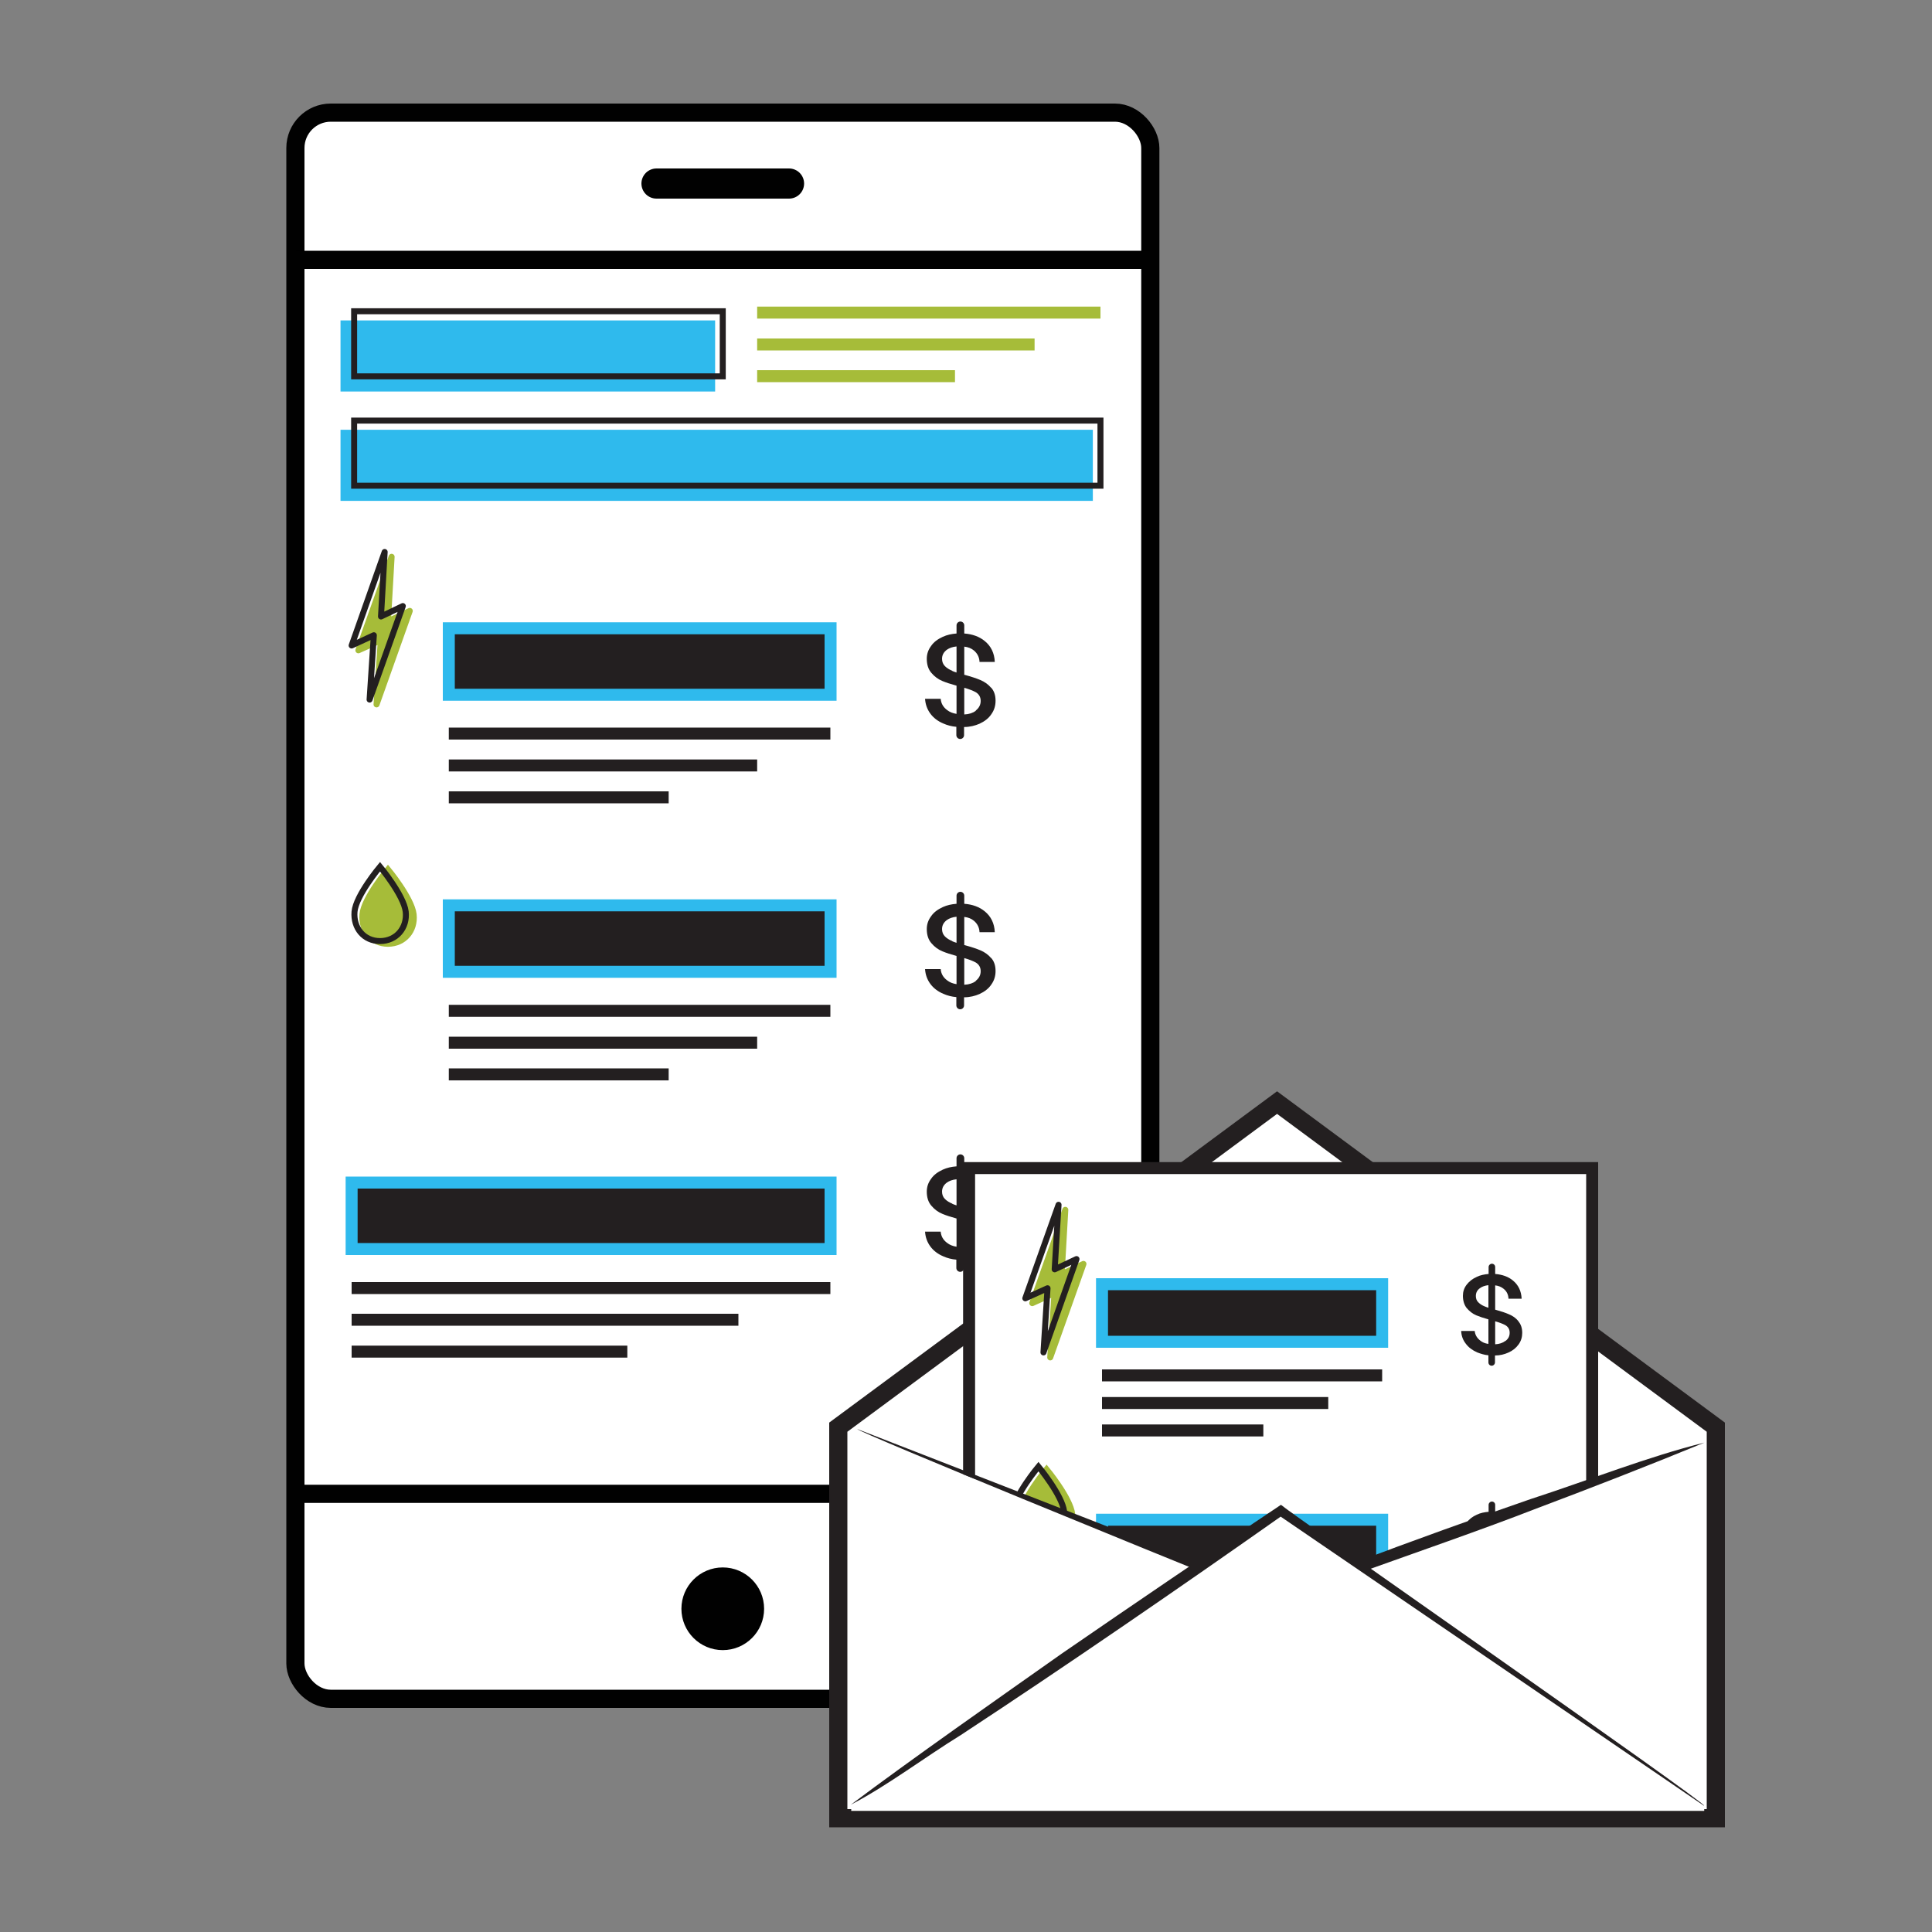 <?xml version="1.0" encoding="UTF-8"?>
<svg id="bill-management" xmlns="http://www.w3.org/2000/svg" viewBox="0 0 100 100">
  <rect x="0" y="0" width="100" height="100" fill="#808080" stroke="none"/>
  <defs>
    <style>
      .cls-1 {
        fill: #2fbaed;
      }

      .cls-1, .cls-2 {
        stroke: #2fbaed;
      }

      .cls-1, .cls-2, .cls-3, .cls-4, .cls-5, .cls-6, .cls-7, .cls-8, .cls-9, .cls-10 {
        stroke-miterlimit: 10;
      }

      .cls-1, .cls-7, .cls-11, .cls-12, .cls-10 {
        stroke-width: .31px;
      }

      .cls-13, .cls-5, .cls-6, .cls-9 {
        fill: #fff;
      }

      .cls-2, .cls-4, .cls-6, .cls-8 {
        stroke-width: .62px;
      }

      .cls-2, .cls-14 {
        fill: #231f20;
      }

      .cls-3, .cls-4, .cls-15, .cls-12, .cls-8, .cls-10 {
        fill: none;
      }

      .cls-3, .cls-15, .cls-5 {
        stroke: #010101;
      }

      .cls-3, .cls-5, .cls-9 {
        stroke-width: .94px;
      }

      .cls-4, .cls-6, .cls-12, .cls-9, .cls-10 {
        stroke: #231f20;
      }

      .cls-15 {
        stroke-width: 1.56px;
      }

      .cls-15, .cls-11 {
        stroke-linecap: round;
      }

      .cls-15, .cls-11, .cls-12 {
        stroke-linejoin: round;
      }

      .cls-7, .cls-11 {
        fill: #a6bc39;
      }

      .cls-7, .cls-11, .cls-8 {
        stroke: #a6bc39;
      }

      .cls-16 {
        fill: #010101;
      }
    </style>
  </defs>
  <g>
    <rect class="cls-5" x="15.29" y="5.83" width="44.25" height="82.1" rx="1.83" ry="1.83"/>
    <line class="cls-3" x1="15.29" y1="13.45" x2="59.53" y2="13.45"/>
    <line class="cls-3" x1="15.29" y1="77.32" x2="59.53" y2="77.32"/>
    <line class="cls-15" x1="40.84" y1="9.5" x2="33.98" y2="9.5"/>
    <circle class="cls-16" cx="37.41" cy="83.27" r="2.14"/>
  </g>
  <g>
    <rect class="cls-1" x="17.78" y="16.74" width="19.08" height="3.37"/>
    <rect class="cls-10" x="18.33" y="16.11" width="19.08" height="3.37"/>
    <rect class="cls-1" x="17.78" y="22.4" width="38.63" height="3.37"/>
    <rect class="cls-10" x="18.33" y="21.77" width="38.63" height="3.37"/>
    <g>
      <line class="cls-8" x1="39.19" y1="16.18" x2="56.96" y2="16.18"/>
      <line class="cls-8" x1="39.19" y1="17.83" x2="53.55" y2="17.83"/>
      <line class="cls-8" x1="39.19" y1="19.47" x2="49.43" y2="19.47"/>
    </g>
  </g>
  <g>
    <rect class="cls-2" x="23.23" y="32.52" width="19.76" height="3.44"/>
    <line class="cls-4" x1="23.23" y1="37.97" x2="42.98" y2="37.97"/>
    <line class="cls-4" x1="23.23" y1="39.62" x2="39.19" y2="39.62"/>
    <line class="cls-4" x1="23.23" y1="41.27" x2="34.61" y2="41.27"/>
  </g>
  <g>
    <rect class="cls-2" x="23.23" y="46.86" width="19.76" height="3.44"/>
    <line class="cls-4" x1="23.23" y1="52.32" x2="42.98" y2="52.32"/>
    <line class="cls-4" x1="23.23" y1="53.97" x2="39.19" y2="53.97"/>
    <line class="cls-4" x1="23.23" y1="55.61" x2="34.61" y2="55.61"/>
  </g>
  <g>
    <rect class="cls-2" x="18.2" y="61.21" width="24.79" height="3.44"/>
    <line class="cls-4" x1="18.2" y1="66.67" x2="42.98" y2="66.67"/>
    <line class="cls-4" x1="18.2" y1="68.31" x2="38.22" y2="68.31"/>
    <line class="cls-4" x1="18.2" y1="69.96" x2="32.47" y2="69.96"/>
  </g>
  <path class="cls-14" d="m51.3,35.6c-.15-.18-.34-.31-.55-.4-.21-.09-.49-.18-.82-.27,0,0-.01,0-.02,0v-1.46c.2.02.37.09.5.2.18.15.28.35.29.59h.79c-.02-.46-.2-.82-.52-1.08-.28-.23-.64-.36-1.06-.39v-.42c0-.11-.09-.2-.2-.2s-.2.09-.2.2v.42c-.26.02-.49.07-.71.17-.26.12-.47.27-.61.48-.15.2-.22.42-.22.66,0,.3.08.55.24.73.16.19.35.33.57.42.19.08.44.16.73.24v1.46c-.19-.03-.35-.09-.49-.2-.2-.15-.31-.34-.33-.58h-.81c.02.29.11.54.27.76.16.22.39.4.68.52.2.09.43.15.67.17v.43c0,.11.09.2.2.2s.2-.09.2-.2v-.42c.3,0,.57-.07.8-.17.26-.12.47-.28.61-.49.15-.21.22-.44.22-.7,0-.29-.08-.52-.24-.69Zm-2.01-.88c-.15-.06-.28-.14-.38-.24-.1-.1-.15-.23-.15-.38,0-.2.09-.35.25-.47.13-.09.29-.15.5-.17v1.35c-.08-.03-.16-.05-.22-.08Zm1.22,2.07c-.15.11-.35.18-.6.19v-1.38c.25.07.45.15.58.22.18.1.27.26.27.46s-.09.37-.26.5Z"/>
  <path class="cls-14" d="m51.3,49.59c-.15-.18-.34-.31-.55-.4-.21-.09-.49-.18-.82-.27,0,0-.01,0-.02,0v-1.46c.2.02.37.09.5.2.18.15.28.35.29.59h.79c-.02-.46-.2-.82-.52-1.08-.28-.23-.64-.36-1.06-.39v-.42c0-.11-.09-.2-.2-.2s-.2.09-.2.2v.42c-.26.02-.49.07-.71.17-.26.12-.47.27-.61.48-.15.2-.22.42-.22.66,0,.3.08.55.24.73.16.19.35.33.57.42.19.08.44.16.73.24v1.46c-.19-.03-.35-.09-.49-.2-.2-.15-.31-.34-.33-.58h-.81c.02.29.11.54.27.76.16.22.39.4.68.52.2.09.43.15.67.17v.43c0,.11.09.2.2.2s.2-.09.2-.2v-.42c.3,0,.57-.07.8-.17.26-.12.47-.28.61-.49.15-.21.22-.44.22-.7,0-.29-.08-.52-.24-.69Zm-2.01-.88c-.15-.06-.28-.14-.38-.24-.1-.1-.15-.23-.15-.38,0-.2.09-.35.25-.47.13-.09.29-.15.5-.17v1.35c-.08-.03-.16-.05-.22-.08Zm1.22,2.07c-.15.11-.35.18-.6.19v-1.38c.25.07.45.15.58.22.18.1.27.26.27.46s-.09.37-.26.5Z"/>
  <path class="cls-14" d="m51.3,63.18c-.15-.18-.34-.31-.55-.4-.21-.09-.49-.18-.82-.27,0,0-.01,0-.02,0v-1.46c.2.02.37.09.5.2.18.15.28.35.29.59h.79c-.02-.46-.2-.82-.52-1.08-.28-.23-.64-.36-1.06-.39v-.42c0-.11-.09-.2-.2-.2s-.2.09-.2.2v.42c-.26.02-.49.07-.71.17-.26.12-.47.27-.61.48-.15.2-.22.42-.22.66,0,.3.08.55.24.73.16.19.35.33.57.42.19.08.44.16.73.24v1.46c-.19-.03-.35-.09-.49-.2-.2-.15-.31-.34-.33-.58h-.81c.02.29.11.54.27.76.16.22.39.4.68.52.2.09.43.15.67.17v.43c0,.11.09.2.2.2s.2-.09.2-.2v-.42c.3,0,.57-.07.8-.17.26-.12.47-.28.61-.49.15-.21.22-.44.22-.7,0-.29-.08-.52-.24-.69Zm-2.01-.88c-.15-.06-.28-.14-.38-.24-.1-.1-.15-.23-.15-.38,0-.2.09-.35.25-.47.13-.09.29-.15.5-.17v1.35c-.08-.03-.16-.05-.22-.08Zm1.22,2.07c-.15.11-.35.18-.6.19v-1.38c.25.07.45.15.58.22.18.1.27.26.27.46s-.09.37-.26.5Z"/>
  <g>
    <polygon class="cls-9" points="43.39 73.87 54.75 65.47 66.1 57.07 77.45 65.47 88.81 73.87 88.81 74.09 88.81 94.11 43.39 94.11 43.39 74.09 43.39 73.87"/>
    <g>
      <rect class="cls-6" x="50.16" y="60.46" width="32.25" height="27.09"/>
      <g>
        <path class="cls-7" d="m55.5,78.38c.09.84-.49,1.52-1.33,1.52s-1.39-.68-1.32-1.52,1.32-2.33,1.32-2.33c0,0,1.23,1.48,1.33,2.33Z"/>
        <path class="cls-10" d="m55.08,78.24c.09.84-.49,1.52-1.33,1.52s-1.39-.68-1.32-1.52,1.32-2.33,1.32-2.33c0,0,1.23,1.48,1.33,2.33Z"/>
      </g>
      <g>
        <rect class="cls-2" x="57.04" y="78.66" width="14.5" height="2.98"/>
        <line class="cls-4" x1="57.04" y1="83.39" x2="71.54" y2="83.39"/>
        <line class="cls-4" x1="57.04" y1="84.82" x2="68.75" y2="84.82"/>
        <line class="cls-4" x1="57.04" y1="86.24" x2="65.39" y2="86.24"/>
      </g>
      <g>
        <g>
          <polygon class="cls-11" points="54.95 65.95 55.14 62.62 53.43 67.45 54.58 66.93 54.36 70.26 56.08 65.42 54.95 65.95"/>
          <polygon class="cls-12" points="54.59 65.7 54.79 62.36 53.07 67.2 54.22 66.68 54.01 70 55.72 65.17 54.59 65.7"/>
        </g>
        <g>
          <rect class="cls-2" x="57.04" y="66.47" width="14.5" height="2.98"/>
          <line class="cls-4" x1="57.04" y1="71.19" x2="71.54" y2="71.19"/>
          <line class="cls-4" x1="57.04" y1="72.62" x2="68.75" y2="72.62"/>
          <line class="cls-4" x1="57.04" y1="74.04" x2="65.39" y2="74.04"/>
        </g>
        <path class="cls-14" d="m78.59,68.38c-.13-.16-.29-.27-.48-.35-.18-.08-.42-.16-.71-.24,0,0-.01,0-.01,0v-1.26c.17.02.32.08.44.18.16.13.24.3.25.51h.68c-.02-.4-.17-.71-.45-.94-.24-.2-.55-.31-.92-.34v-.36c0-.1-.08-.17-.17-.17s-.17.08-.17.17v.36c-.22.02-.43.06-.61.15-.23.1-.4.24-.53.41-.13.17-.19.36-.19.57,0,.26.07.48.2.64.14.16.3.29.49.37.17.07.38.14.63.21v1.27c-.17-.02-.31-.08-.42-.17-.17-.13-.27-.3-.29-.5h-.7c.01.25.09.47.24.66.14.19.34.34.59.45.18.07.37.13.58.15v.37c0,.1.08.17.17.17s.17-.08.17-.17v-.36c.26,0,.49-.06.69-.15.23-.1.4-.24.53-.42.13-.18.19-.38.19-.6,0-.25-.07-.45-.2-.6Zm-1.74-.76c-.13-.05-.24-.12-.33-.21-.09-.08-.13-.2-.13-.33,0-.17.07-.31.22-.41.11-.08.25-.13.43-.15v1.17c-.07-.02-.14-.05-.19-.07Zm1.06,1.79c-.13.1-.31.16-.52.17v-1.19c.22.06.39.13.51.19.16.09.24.22.24.4s-.07.32-.22.43Z"/>
      </g>
      <path class="cls-14" d="m78.59,80.69c-.13-.16-.29-.27-.48-.35-.18-.08-.42-.16-.71-.24,0,0-.01,0-.01,0v-1.26c.17.02.32.08.44.18.16.13.24.3.25.51h.68c-.02-.4-.17-.71-.45-.94-.24-.2-.55-.31-.92-.34v-.36c0-.1-.08-.17-.17-.17s-.17.08-.17.17v.36c-.22.02-.43.06-.61.15-.23.1-.4.24-.53.41-.13.17-.19.36-.19.57,0,.26.07.48.2.64.14.16.3.29.49.37.17.07.38.14.63.21v1.27c-.17-.02-.31-.08-.42-.17-.17-.13-.27-.3-.29-.5h-.7c.01.25.09.47.24.66.14.19.34.34.59.45.18.07.37.13.58.15v.37c0,.1.08.17.17.17s.17-.08.17-.17v-.36c.26,0,.49-.06.69-.15.23-.1.4-.24.53-.42.13-.18.19-.38.19-.6,0-.25-.07-.45-.2-.6Zm-1.74-.76c-.13-.05-.24-.12-.33-.21-.09-.08-.13-.2-.13-.33,0-.17.07-.31.22-.41.11-.08.25-.13.43-.15v1.17c-.07-.02-.14-.05-.19-.07Zm1.06,1.79c-.13.1-.31.16-.52.17v-1.19c.22.06.39.13.51.19.16.09.24.22.24.4s-.07.32-.22.43Z"/>
    </g>
    <polygon class="cls-13" points="88.21 93.73 44.06 93.73 44.06 74 66.13 82.79 88.21 74.65 88.21 93.73"/>
    <path class="cls-14" d="m44.38,73.97s17.95,6.98,17.61,6.88c0,0,8.45-.08,8.45-.08,2.04-.8,6.38-2.35,8.79-3.18,2.96-.96,6.08-2.2,8.99-2.92-2.92,1.2-5.85,2.34-8.8,3.45-2.56,1-6.31,2.3-8.93,3.24-.04,0-8.45-.08-8.5-.08-.07-.02-17.7-7.2-17.61-7.31h0Z"/>
    <g>
      <polyline class="cls-13" points="88.21 93.43 66.29 78.19 44.06 93.43"/>
      <path class="cls-14" d="m88.19,93.46l-22.05-15.06h.29c-5.31,3.74-11.24,7.82-16.69,11.4-1.88,1.16-3.83,2.64-5.7,3.61,3.1-2.33,7.74-5.58,10.96-7.85,3.75-2.58,7.51-5.14,11.3-7.67,0,0,.14.1.14.1-.04.06,21.97,15.39,21.76,15.47h0Z"/>
    </g>
  </g>
  <g>
    <polygon class="cls-11" points="20.08 32.16 20.27 28.82 18.55 33.66 19.71 33.14 19.49 36.46 21.21 31.62 20.08 32.16"/>
    <polygon class="cls-12" points="19.72 31.91 19.91 28.57 18.2 33.41 19.35 32.88 19.13 36.21 20.85 31.37 19.72 31.91"/>
  </g>
  <g>
    <path class="cls-7" d="m21.41,47.33c.09.84-.49,1.52-1.33,1.52s-1.39-.68-1.32-1.52,1.32-2.33,1.32-2.33c0,0,1.23,1.48,1.33,2.33Z"/>
    <path class="cls-10" d="m21,47.19c.09.84-.49,1.52-1.33,1.52s-1.39-.68-1.32-1.52,1.32-2.33,1.32-2.33c0,0,1.23,1.48,1.33,2.33Z"/>
  </g>
</svg>